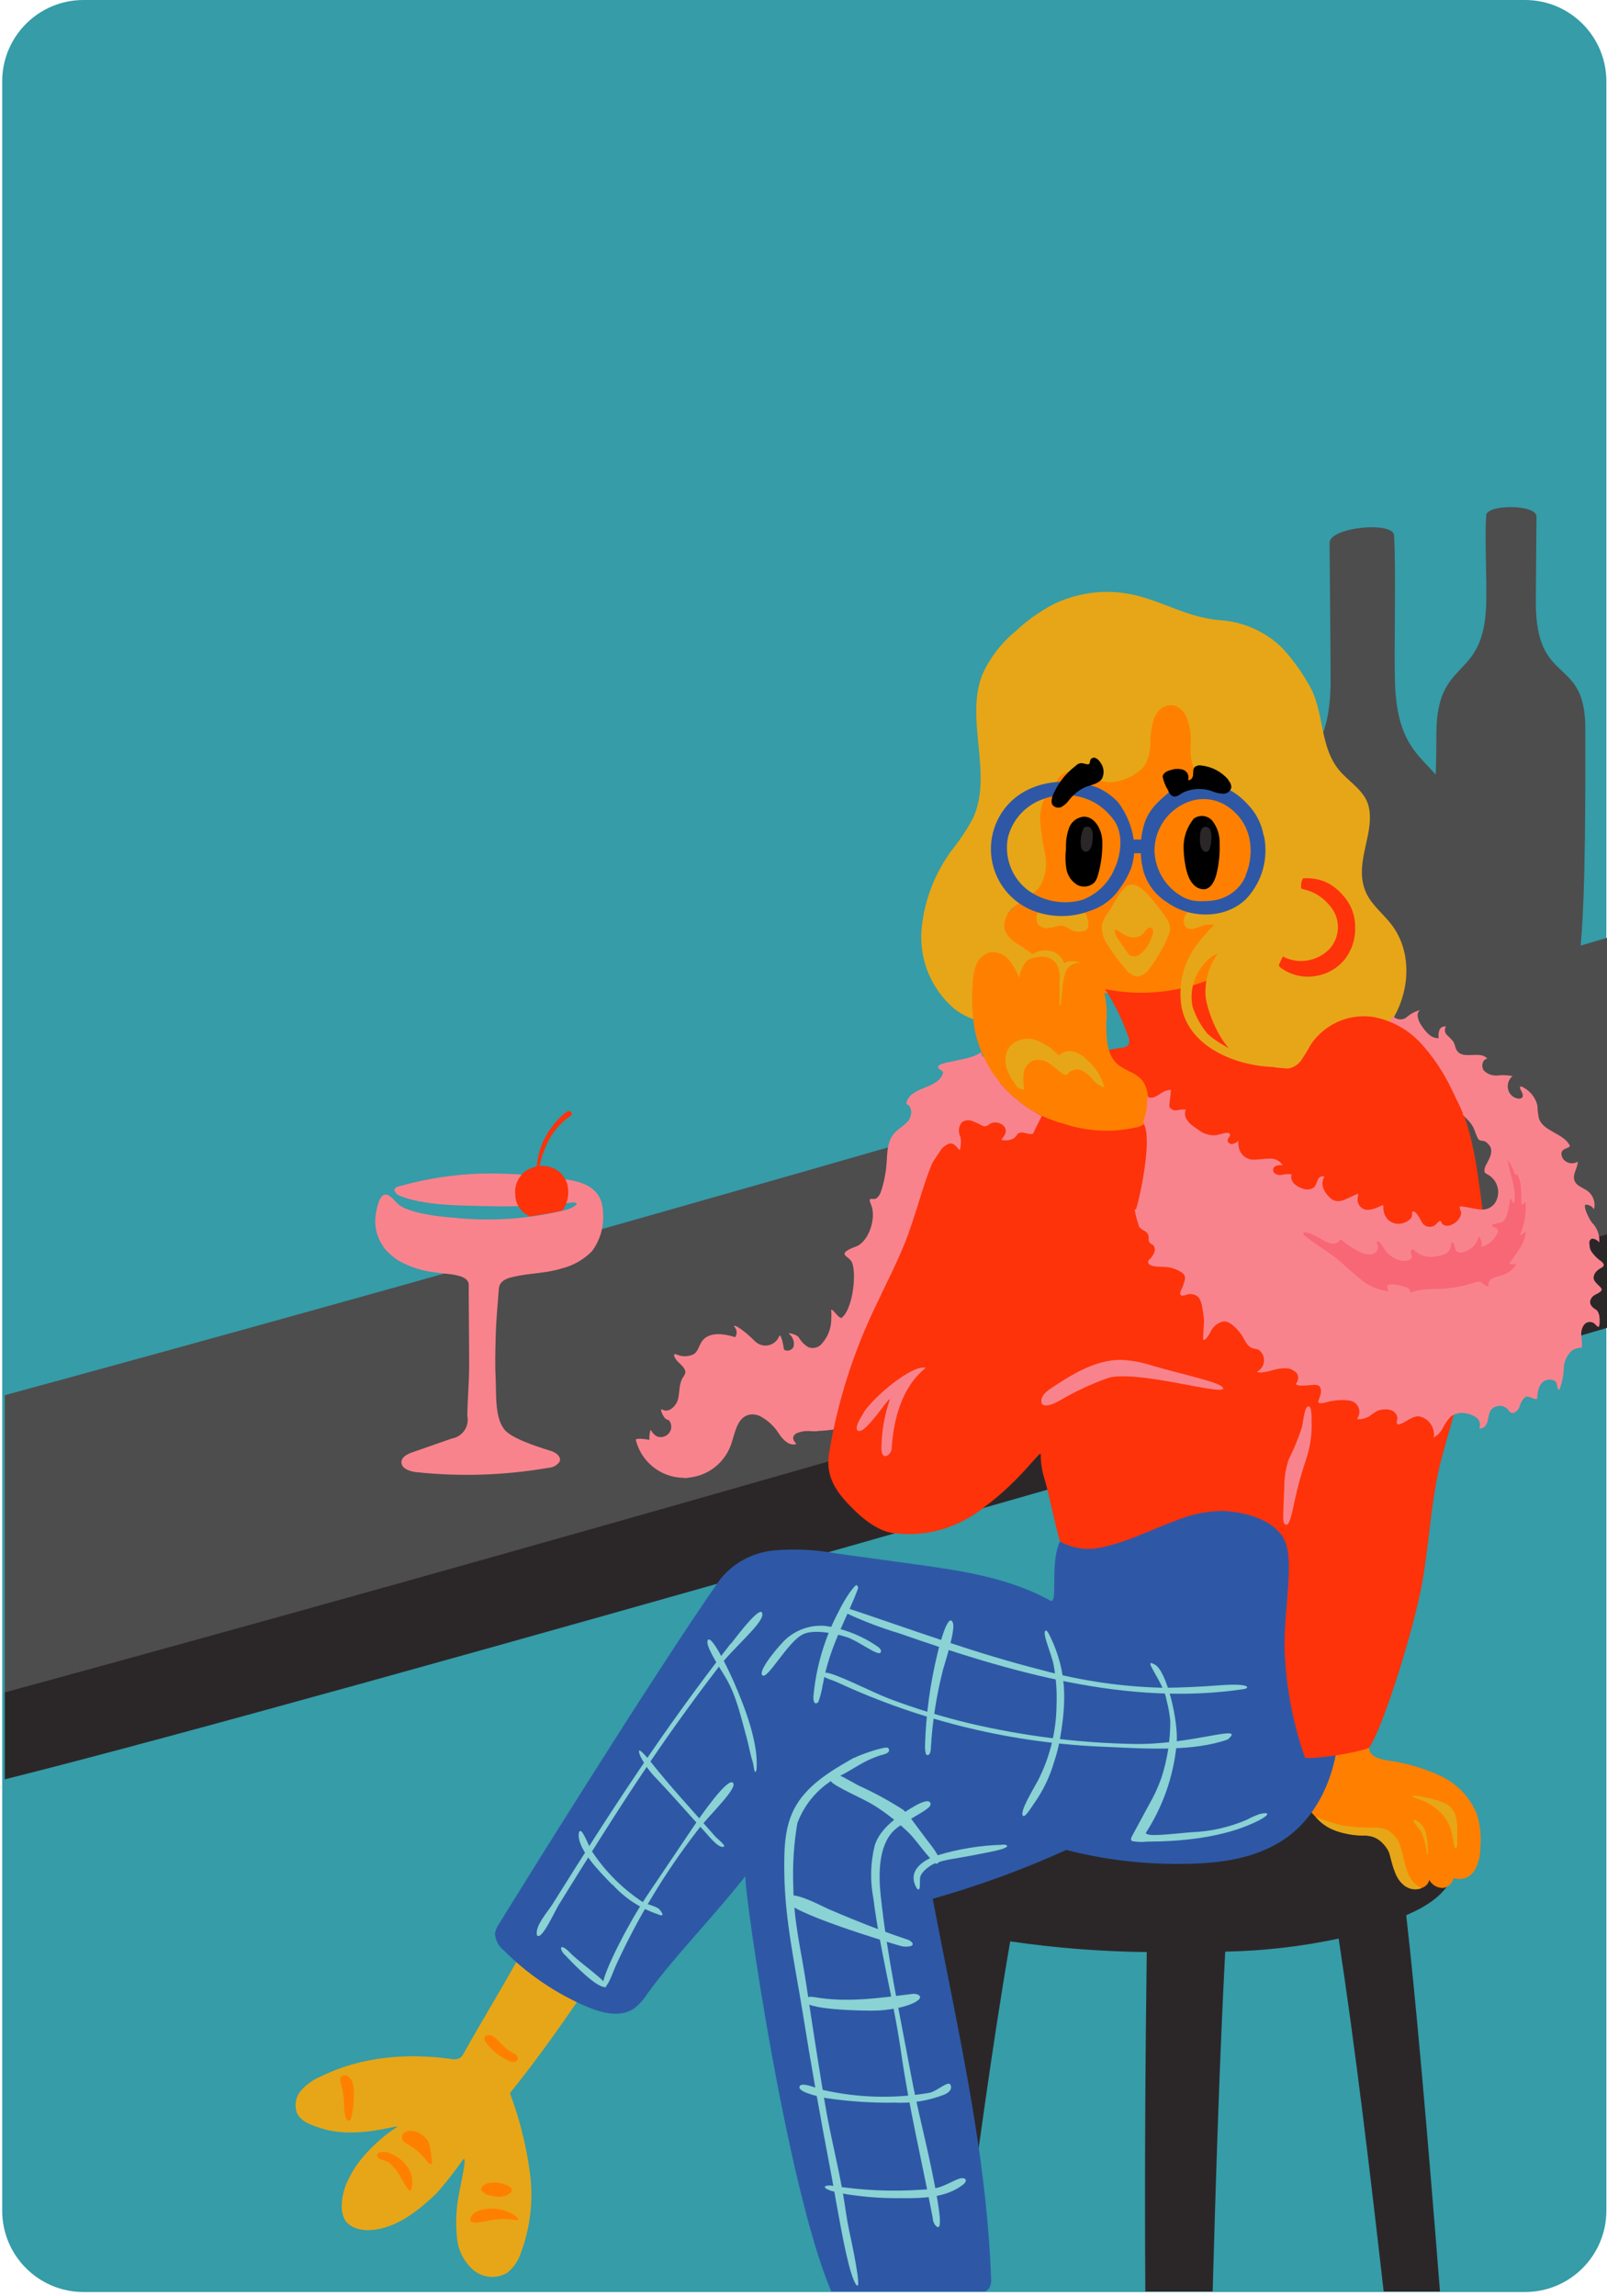<svg width="336" height="480" viewBox="0 0 336 480" fill="none" xmlns="http://www.w3.org/2000/svg">
<path d="M318.865 0H17.461C8.072 0 0.461 7.611 0.461 17V462.109C0.461 471.498 8.072 479.109 17.461 479.109H318.865C328.254 479.109 335.865 471.498 335.865 462.109V17C335.865 7.611 328.254 0 318.865 0Z" fill="#359CA8"/>
<path fill-rule="evenodd" clip-rule="evenodd" d="M301.076 479C298.657 448.116 295.955 416.997 294.015 400.348L294.292 400.224C298.158 398.546 302.532 395.928 303.718 391.877C304.047 390.329 304.047 388.728 303.718 387.18C303.195 383.407 302.178 379.387 299.421 376.846C297.564 375.393 295.423 374.344 293.137 373.766C268.695 365.881 242.312 367.606 216.853 371.487C210.138 372.503 203.177 373.75 197.663 377.724C195.731 379.079 194.095 380.812 192.853 382.819C191.612 384.826 190.79 387.064 190.44 389.398C190.07 392.663 190.24 399.008 193.274 400.917C193.891 401.274 194.535 401.583 195.199 401.842C192.984 418.785 189.852 448.996 187.014 479H200.589C204.053 452.836 207.394 428.001 211.217 405.815C220.674 407.199 230.214 407.945 239.771 408.048V408.063C239.476 429.787 239.31 454.299 239.469 479H253.548C254.243 454.507 254.998 430.329 256.174 407.956C264.149 407.81 272.092 406.897 279.892 405.23C283.331 427.764 286.3 452.602 289.304 479H301.076Z" fill="#2B2729"/>
<path d="M330.486 197.685C331.561 186.22 331.47 164.153 331.47 152.32C331.47 136.824 321.164 143.748 321.118 125.975C321.118 122.789 321.256 109.232 321.256 107.97C321.256 105.37 310.736 105.385 310.736 107.77C310.399 113.233 310.921 121.066 310.736 126.529C310.153 142.717 300.324 137.116 300.324 153.474C300.324 155.397 300.324 158.367 300.185 161.922C296.53 157.736 292.108 155.043 291.678 142.948C291.432 135.885 291.923 119.035 291.478 111.971C291.478 108.894 277.932 110.156 277.993 113.51C277.993 115.141 278.224 138.132 278.209 142.21C278.209 165.215 264.816 156.259 264.816 176.295C264.816 186.559 264.817 202.794 265.155 216.843C175.45 243.004 86.543 268.348 1 291.646V354C67.039 337.596 302.812 269.61 336 259.761V196.038L330.456 197.669" fill="#4D4D4D"/>
<path d="M1 372V353.77C108.996 324.292 222.398 291.639 336 258V277.57C302.812 287.432 67.115 355.512 1 371.938" fill="#2B2729"/>
<path d="M205.487 220.974C195.784 224.47 189.469 233.973 185.973 243.675C182.477 253.378 181.091 263.696 177.456 273.399C175.916 277.434 173.621 281.684 169.555 283.132C163.255 285.365 156.063 279.051 149.533 280.606C144.989 281.684 143.372 287.29 142.972 291.941C142.617 295.499 142.972 298.764 140.076 300.858C138.074 302.306 135.302 301.659 132.93 300.935C133.452 303.121 134.669 305.079 136.398 306.515C138.127 307.951 140.275 308.789 142.52 308.901C144.764 309.014 146.985 308.396 148.849 307.141C150.714 305.885 152.121 304.059 152.86 301.936C153.676 299.595 154.061 296.484 156.448 295.776C157.988 295.314 159.636 296.284 161.068 297.039C170.309 301.844 184.694 297.901 191.178 289.708C194.382 285.658 200.111 279.744 205.379 261.802C207.304 255.241 208.459 248.819 211.539 242.705C213.711 238.346 216.945 233.695 221.797 233.218C219.502 226.334 212.279 218.51 205.456 220.897" fill="#F9838D"/>
<path d="M214.975 159.079C213.558 165.239 216.238 170.059 216.223 176.327C216.207 182.596 215.406 185.953 211.109 190.512C210.078 191.605 208.414 194.47 209.292 195.686C213.075 197.857 215.864 201.414 217.07 205.604C232.056 208.115 247.981 210.348 262.073 204.619C263.944 204.061 265.572 202.889 266.694 201.292C268.896 197.38 265.154 191.928 267.572 188.186C268.511 186.754 272.038 185.83 272.87 184.336C273.702 182.842 267.603 181.887 269.127 180.994C272.346 178.776 280.494 175.496 277.09 173.663C272.1 171.014 268.434 167.949 266.879 162.374C265.323 156.799 262.643 144.787 250.938 140.274C232.102 133.02 218.194 145.449 215.037 159.079" fill="#FF8000"/>
<path d="M231.915 190.496C231.179 191.332 230.651 192.329 230.374 193.407C230.301 194.974 230.793 196.515 231.761 197.75C232.842 199.448 234.046 201.065 235.364 202.586C235.642 202.996 236.002 203.345 236.421 203.61C236.839 203.874 237.308 204.05 237.798 204.126C238.334 204.052 238.845 203.857 239.294 203.556C239.742 203.254 240.116 202.854 240.385 202.386C241.954 200.335 243.249 198.088 244.236 195.702C244.515 195.136 244.663 194.515 244.667 193.884C244.56 193.136 244.257 192.429 243.789 191.836C242.634 190.128 241.363 188.502 239.985 186.969C238.953 185.814 237.043 184.151 235.503 185.306C233.963 186.461 232.9 189.079 231.868 190.496" fill="#E7A617"/>
<path d="M239.185 194.931C239.632 194.438 240.109 193.514 240.895 194.084C241.68 194.654 240.125 198.15 238.507 199.366C238.215 199.649 237.843 199.836 237.441 199.902C237.039 199.968 236.627 199.91 236.259 199.736C236.044 199.564 235.862 199.355 235.72 199.12L233.825 196.394C233.396 195.887 233.142 195.255 233.102 194.592C233.102 193.237 236.367 197.95 239.262 194.931" fill="#FF8000"/>
<path d="M248.074 191.02C247.743 191.377 247.54 191.835 247.498 192.32C247.456 192.805 247.578 193.291 247.843 193.7C248.104 193.925 248.418 194.079 248.755 194.146C249.093 194.214 249.442 194.193 249.769 194.085C250.431 193.915 251.047 193.576 251.725 193.407C253.789 192.883 255.282 193.9 257.362 193.407C257.857 193.183 258.271 192.811 258.547 192.342C258.823 191.874 258.947 191.331 258.902 190.789C258.914 190.29 258.782 189.799 258.523 189.373C258.263 188.947 257.887 188.605 257.439 188.386C257.027 188.245 256.595 188.173 256.16 188.171C253.388 188.017 249.815 188.54 248.059 190.958" fill="#E7A617"/>
<path d="M216.976 193.16C218.686 195.07 220.857 193.16 222.336 193.53C222.876 193.761 223.392 194.044 223.876 194.377C224.703 194.764 225.638 194.856 226.525 194.639C226.83 194.584 227.107 194.426 227.311 194.192C227.427 194.017 227.502 193.816 227.526 193.607C227.628 192.888 227.524 192.156 227.227 191.493C226.93 190.831 226.452 190.267 225.847 189.864C222.336 187.57 215.297 188.694 216.991 193.191" fill="#E7A617"/>
<path d="M226.158 170.783C225.57 170.909 225.023 171.179 224.566 171.568C224.109 171.958 223.756 172.456 223.539 173.016C223.12 174.145 222.896 175.338 222.877 176.543V177.498C222.709 178.865 222.735 180.25 222.954 181.61C223.071 182.288 223.329 182.935 223.711 183.508C224.093 184.081 224.591 184.567 225.172 184.936C225.77 185.271 226.463 185.397 227.141 185.294C227.819 185.191 228.443 184.864 228.915 184.366C229.238 183.902 229.468 183.379 229.592 182.826C230.248 180.561 230.544 178.207 230.47 175.85C230.47 173.663 228.93 170.367 226.25 170.752" fill="black"/>
<path d="M249.506 171.245C248.172 172.908 247.453 174.981 247.473 177.113C247.473 178.653 247.797 183.119 249.46 184.813C249.745 185.156 250.103 185.431 250.508 185.618C250.913 185.804 251.355 185.898 251.801 185.891C253.233 185.737 253.988 184.136 254.342 182.734C254.863 180.646 255.086 178.494 255.004 176.343C255.076 174.688 254.581 173.058 253.603 171.722C253.374 171.414 253.086 171.154 252.755 170.96C252.424 170.765 252.057 170.638 251.676 170.588C251.296 170.538 250.908 170.565 250.538 170.667C250.168 170.769 249.822 170.945 249.522 171.183" fill="black"/>
<path d="M272.839 367.42C271.962 369.231 271.613 371.252 271.834 373.252C272.055 375.252 272.836 377.149 274.086 378.725C275.354 380.219 276.919 381.432 278.683 382.286C280.447 383.14 282.37 383.616 284.328 383.684C285.606 383.629 286.882 383.822 288.086 384.253C288.917 384.782 289.632 385.474 290.188 386.286C290.743 387.099 291.129 388.016 291.321 388.981C291.668 390.949 292.615 392.762 294.031 394.172C295.571 395.388 298.513 394.911 298.821 392.955C299.105 393.48 299.529 393.916 300.045 394.215C300.562 394.514 301.151 394.664 301.747 394.649C302.279 394.567 302.773 394.324 303.161 393.952C303.55 393.58 303.814 393.097 303.919 392.57C304.712 392.847 305.576 392.845 306.369 392.565C307.161 392.285 307.834 391.744 308.278 391.03C309.122 389.565 309.553 387.899 309.525 386.209C309.733 383.924 309.508 381.62 308.863 379.418C307.457 375.786 304.696 372.843 301.162 371.209C297.666 369.597 293.95 368.518 290.135 368.006C288.256 367.682 286.161 367.097 286.253 365.203C281.85 366.306 277.363 367.047 272.839 367.42" fill="#FF8000"/>
<path d="M107.948 410.142C104.452 416.411 100.494 422.879 96.998 429.147C96.809 429.567 96.518 429.932 96.151 430.21C95.552 430.484 94.878 430.544 94.241 430.379C84.907 429.132 75.497 429.886 66.949 434.106C65.427 434.76 64.066 435.737 62.96 436.971C62.417 437.593 62.047 438.348 61.888 439.159C61.728 439.97 61.784 440.809 62.051 441.591C62.883 443.578 65.271 444.286 67.319 444.933C74.681 447.289 84.091 443.809 82.967 444.656C79.517 446.765 74.773 451.37 73.125 455.051C72.082 456.874 71.505 458.927 71.447 461.027C71.412 461.968 71.591 462.905 71.97 463.768C72.956 465.724 75.513 466.34 77.7 466.155C82.936 465.724 87.341 462.197 91.176 458.593C93.196 456.315 95.078 453.919 96.813 451.417C97.937 450.292 95.812 458.362 95.611 460.903C95.307 463.348 95.307 465.821 95.611 468.265C95.94 470.729 97.169 472.984 99.061 474.595C100.02 475.367 101.189 475.834 102.416 475.935C103.643 476.037 104.873 475.768 105.946 475.165C107.297 474.131 108.307 472.714 108.841 471.099C110.895 465.703 111.567 459.88 110.797 454.158C110.036 448.479 108.636 442.905 106.624 437.54C111.506 431.488 116.465 424.588 120.639 418.49C116.072 416.222 111.799 413.403 107.917 410.096" fill="#E7A617"/>
<path d="M80.135 260.631C81.041 261.783 82.141 262.768 83.384 263.542C85.711 264.861 88.286 265.684 90.947 265.96C93.334 266.391 97.816 266.237 98.001 268.47C98.001 273.984 98.093 279.805 98.093 285.319C98.093 288.984 97.77 292.264 97.708 295.93C97.822 296.458 97.826 297.003 97.723 297.533C97.62 298.063 97.409 298.567 97.106 299.013C96.802 299.459 96.41 299.839 95.955 300.13C95.5 300.421 94.991 300.616 94.458 300.704L86.218 303.584C85.202 303.938 84.001 304.524 83.939 305.586C83.862 306.957 85.618 307.573 87.019 307.727C96.206 308.707 105.484 308.407 114.588 306.834C115.054 306.82 115.512 306.701 115.925 306.485C116.339 306.269 116.698 305.961 116.975 305.586C117.391 304.785 116.667 303.753 115.173 303.291C114.311 303.014 108.027 301.182 105.932 299.303C103.329 296.962 103.807 291.464 103.637 288.229C103.483 285.38 103.56 282.516 103.637 279.651C103.714 276.032 104.007 273.368 104.269 269.764C104.279 269.391 104.347 269.022 104.469 268.67C104.9 267.577 106.21 267.13 107.365 266.899C110.83 266.083 114.049 266.222 117.453 265.144C119.841 264.555 122.021 263.319 123.752 261.571C125.412 259.357 126.245 256.633 126.108 253.87C126.108 248.957 123.028 247.263 118.593 246.57C112.861 245.675 107.066 245.253 101.266 245.307C95.172 245.434 89.12 246.35 83.261 248.033C83.014 248.082 82.788 248.205 82.614 248.388C82.152 248.988 82.969 249.727 83.677 250.005C88.667 251.976 95.906 251.991 101.266 252.115C107.436 252.294 113.612 252.042 119.748 251.36C121.95 251.36 119.208 252.731 118.392 252.9C110.652 254.824 102.635 255.376 94.705 254.532C91.794 254.301 85.463 253.639 83.215 251.683C82.522 251.067 81.413 249.419 80.35 249.743C79.288 250.066 78.81 252.469 78.671 253.254C78.391 254.528 78.383 255.846 78.648 257.123C78.914 258.4 79.447 259.606 80.212 260.662" fill="#F9838D"/>
<path d="M209.692 204.973C209.923 206.07 210.285 207.135 210.77 208.146C211.186 206.683 211.663 202.909 211.956 201.985C211.181 200.514 210.229 199.144 209.122 197.904C208.651 197.412 208.084 197.021 207.456 196.756C206.829 196.491 206.153 196.358 205.472 196.364C203.454 196.364 203.67 197.119 204.825 198.15C207.117 199.896 208.816 202.305 209.692 205.05" fill="#E7A617"/>
<path d="M285.036 383.668C285.839 383.628 286.641 383.774 287.378 384.095C288.115 384.415 288.769 384.902 289.287 385.516C289.795 386.052 290.198 386.679 290.473 387.364C291.058 389.413 291.582 392.339 293.184 393.756C293.689 394.297 294.345 394.675 295.066 394.843C295.788 395.01 296.542 394.959 297.235 394.695C296.485 394.318 295.823 393.787 295.292 393.137C294.762 392.487 294.374 391.732 294.154 390.922C293.6 389.382 293.399 387.842 292.922 386.302C292.731 385.519 292.384 384.784 291.902 384.138C291.421 383.493 290.814 382.95 290.119 382.544C289.146 382.137 288.09 381.968 287.039 382.051C284.941 382.058 282.845 381.909 280.77 381.604C278.791 381.174 276.862 380.544 275.01 379.726C277.52 382.806 281.17 383.499 285.067 383.714" fill="#E7A617"/>
<path d="M303.872 384.285C303.872 384.562 303.964 385.486 304.01 385.825C304.103 386.472 304.688 386.518 304.688 385.578C304.688 384.639 304.688 383.761 304.688 382.852C304.735 381.818 304.642 380.782 304.411 379.772C304.173 378.748 303.564 377.848 302.701 377.247C302.356 377.038 301.989 376.868 301.608 376.738C299.671 376.025 297.654 375.554 295.601 375.337C294.831 375.522 295.786 375.768 296.033 375.845C299.975 377.123 303.394 379.973 303.733 384.362" fill="#E7A617"/>
<path d="M298.343 387.627C298.759 388.181 298.497 384.854 298.204 383.499C298.11 382.824 297.842 382.185 297.426 381.645C297.011 381.105 296.461 380.682 295.832 380.419C294.785 380.419 296.911 382.313 297.25 383.068C297.848 384.542 298.211 386.101 298.328 387.688" fill="#E7A617"/>
<path d="M253.816 340.315C254.171 341.101 254.664 341.439 254.802 340.608C255.018 338.821 252.199 320.587 251.491 323.96C251.167 325.5 253.57 339.807 253.801 340.315" fill="#8AD2D4"/>
<path d="M240.848 337.558C240.941 338.651 241.511 340.915 241.988 340.53C242.358 339.837 241.541 333.831 241.31 330.458C241.203 328.918 241.418 326.238 240.432 326.238C239.015 326.238 240.617 334.755 240.848 337.543" fill="#8AD2D4"/>
<path d="M226.032 328.395C226.071 330.564 226.236 332.729 226.525 334.879C226.848 337.173 225.493 338.852 225.416 336.157C225.262 333.138 225.262 330.125 225.416 327.117C225.57 325.7 226.125 326.439 226.078 328.395" fill="#8AD2D4"/>
<path d="M232.686 327.055C232.417 327.241 232.199 327.489 232.048 327.779C231.898 328.069 231.821 328.391 231.824 328.718C231.632 329.624 231.751 330.568 232.163 331.398C232.271 331.597 232.419 331.772 232.597 331.912C232.776 332.051 232.981 332.153 233.2 332.211C233.419 332.269 233.648 332.281 233.872 332.247C234.096 332.213 234.311 332.134 234.503 332.014C234.944 331.519 235.245 330.916 235.375 330.266C235.504 329.616 235.459 328.944 235.243 328.318C235.211 328.036 235.109 327.766 234.946 327.534C234.782 327.301 234.564 327.113 234.309 326.988C234.055 326.862 233.773 326.802 233.489 326.814C233.205 326.826 232.929 326.908 232.686 327.055" fill="#8AD2D4"/>
<path fill-rule="evenodd" clip-rule="evenodd" d="M220.438 330.88C220.447 328.19 220.459 324.624 221.643 322.158L221.659 322.143C227.369 325.266 232.817 322.956 238.683 320.468C240.047 319.889 241.433 319.301 242.851 318.77C243.015 318.708 243.179 318.647 243.344 318.585C250.723 315.813 258.709 312.814 266.046 318.554C269.097 320.937 270.548 324.743 271.937 328.389C272.083 328.774 272.229 329.156 272.376 329.535C275.949 338.745 279.583 348.139 279.968 358.011C280.354 367.883 276.95 378.463 268.91 384.192C262.934 388.443 255.28 389.521 247.949 389.598C239.524 389.778 231.113 388.804 222.952 386.703C213.906 390.795 204.567 394.208 195.014 396.913C195.942 401.798 196.92 406.717 197.903 411.66C202.144 432.976 206.474 454.744 207.212 476.197C207.319 476.948 207.167 477.714 206.781 478.368C206.557 478.618 206.296 478.831 206.008 479H173.796C173.75 478.883 173.707 478.765 173.667 478.645C164.519 456.869 155.832 397.283 155.832 392.185C153.26 395.524 149.994 399.261 146.675 403.059C142.523 407.81 138.289 412.655 135.225 416.934C134.531 418.029 133.656 418.998 132.638 419.799C129.773 421.816 125.83 420.8 122.611 419.429C116.155 416.655 110.29 412.672 105.331 407.694C104.793 407.272 104.352 406.741 104.036 406.136C103.72 405.53 103.536 404.864 103.498 404.183C103.624 403.426 103.925 402.709 104.376 402.088C106.871 398.038 136.611 350.049 150.473 330.274C151.827 328.541 153.519 327.102 155.446 326.043C157.374 324.984 159.496 324.328 161.685 324.114C166.061 323.715 170.471 323.917 174.792 324.714L190.655 326.901C200.62 328.257 210.847 329.72 219.641 334.602C220.424 334.911 220.43 333.23 220.438 330.88Z" fill="#2E58A6"/>
<path d="M217.793 349.094C203.932 345.582 191.333 340.885 177.642 336.311C175.917 336.095 176.225 336.804 177.026 337.25C180.587 338.902 184.262 340.297 188.022 341.424C211.217 349.54 235.767 356.717 260.07 353.082C261.225 352.913 261.765 351.773 254.865 352.297C251.045 352.589 247.318 352.759 243.467 352.805C234.789 352.627 226.166 351.381 217.793 349.094" fill="#8AD2D4"/>
<path d="M256.636 363.632C249.675 366.096 240.219 365.588 231.763 365.172C212.106 364.504 192.784 359.89 174.947 351.604C173.745 351.034 170.896 350.48 172.575 349.633C174.469 349.633 182.448 353.776 185.913 355.085C191.4 357.154 197.012 358.877 202.716 360.244C213.859 362.863 225.247 364.303 236.692 364.541C249.013 364.864 260.764 360.136 256.714 363.601" fill="#8AD2D4"/>
<path d="M152.785 343.565C138.708 361.584 127.68 378.617 115.544 398.006C114.512 399.654 111.678 402.765 112.31 404.598C113.341 405.584 116.114 399.223 116.93 398.006C128.851 378.771 137.43 365.187 150.136 348.632C153.308 344.504 158.945 339.853 159.377 337.728C159.731 334.524 154.156 341.886 152.846 343.58" fill="#8AD2D4"/>
<path d="M135.119 396.513C131.191 402.334 125.154 414.193 126.17 415.225C126.94 415.995 128.218 412.068 128.711 410.989C133.31 400.914 139.051 391.401 145.823 382.637C148.256 379.418 154.355 373.766 153.246 372.657C152.137 371.548 146.731 379.279 145.052 381.759L135.103 396.513" fill="#8AD2D4"/>
<path d="M243.869 355.254C244.265 356.702 244.538 358.18 244.685 359.674C244.713 363.731 244.089 367.766 242.837 371.625C242.133 373.608 241.247 375.52 240.188 377.339L236.676 383.838C235.706 385.732 238.617 384.577 239.326 383.514C243.077 377.857 245.374 371.36 246.01 364.602C246.472 359.766 243.885 349.078 241.39 347.923C238.679 346.383 243.145 351.388 243.884 355.238" fill="#8AD2D4"/>
<path d="M216.993 372.241C215.761 374.521 213.096 378.833 213.912 379.572C214.359 379.957 215.606 377.832 216.115 377.123C218.062 374.401 219.526 371.364 220.443 368.145C220.98 366.563 221.387 364.941 221.659 363.293C222.907 355.947 223.199 349.664 219.642 342.225C219.318 341.563 218.81 340.454 218.517 340.962C217.978 341.655 219.873 345.798 220.288 347.985C220.815 350.766 221.022 353.597 220.905 356.425C220.85 361.923 219.516 367.333 217.008 372.226" fill="#8AD2D4"/>
<path d="M193.413 364.756C193.366 365.41 193.434 366.066 193.613 366.697C193.813 366.989 194.506 367.066 194.614 365.696C194.917 360.028 195.784 354.405 197.201 348.909C197.725 347.107 199.835 340.577 199.219 339.175C198.203 336.85 196.308 344.366 196.016 345.628C194.488 351.897 193.615 358.307 193.413 364.756" fill="#8AD2D4"/>
<path d="M172.049 352.02C171.853 353.294 171.539 354.546 171.11 355.762C170.755 356.162 170.062 356.409 170.062 354.746C170.605 348.515 172.39 342.456 175.314 336.927C177.009 333.446 178.842 331.244 179.073 331.336C179.208 331.406 179.314 331.522 179.37 331.664C179.427 331.805 179.431 331.962 179.381 332.106C177.163 338.143 173.482 343.996 172.065 352.02" fill="#8AD2D4"/>
<path d="M118.085 408.633C116.761 407.216 117.146 406.138 119.025 408.017C121.366 410.527 127.311 414.285 126.726 415.348C124.939 415.794 119.949 410.589 118.116 408.633" fill="#8AD2D4"/>
<path d="M128.063 393.94C130.607 396.76 133.831 398.881 137.428 400.101C139.076 400.855 138.506 399.854 137.905 399.161C137.304 398.468 135.21 398.068 134.424 397.621C130.248 394.881 126.666 391.331 123.89 387.179C122.996 385.855 121.533 381.404 121.04 383.114C120.455 386.379 125.584 391.492 128.079 394.033" fill="#8AD2D4"/>
<path d="M146.978 382.452C148.225 383.838 149.965 386.071 151.09 386.071C152.214 386.071 150.15 384.531 149.55 383.884C144.282 377.862 140.586 373.981 135.919 368.129C134.379 366.25 132.947 364.787 133.902 367.128C134.754 368.838 135.877 370.398 137.228 371.748C140.971 375.706 143.389 378.555 146.931 382.421" fill="#8AD2D4"/>
<path d="M151.506 350.31C153.985 354.33 154.94 359.027 156.249 363.755C156.511 364.71 156.973 367.112 157.312 368.052C157.651 368.991 157.682 371.394 158.175 369.946C158.637 364.756 156.049 357.533 153.415 351.542C151.721 347.692 148.795 341.947 148.04 342.779C147.286 343.611 149.75 347.492 151.506 350.31" fill="#8AD2D4"/>
<path d="M178.564 367.42C173.667 370.193 168.492 373.257 165.966 378.293C163.917 382.375 163.933 387.149 163.994 391.723C164.118 401.425 166.335 411.374 167.876 420.984C169.611 431.796 171.51 442.576 173.574 453.326C174.267 456.945 174.606 459.163 175.284 462.782C175.838 465.77 177.625 476.104 179.118 477.706C180.274 478.861 177.979 468.249 177.471 465.893C177.07 464.03 176.685 461.073 176.362 459.194C175.191 452.248 173.62 446.534 172.465 439.589C171.202 432.027 169.785 422.987 168.677 415.44C167.521 407.601 165.966 402.057 165.858 394.002C165.705 389.698 165.989 385.39 166.705 381.143C168.297 376.816 171.489 373.266 175.622 371.224C178.703 369.684 180.366 368.144 184.016 366.943C184.278 366.851 186.558 366.512 185.71 365.403C185.31 364.864 179.766 366.804 178.564 367.482" fill="#8AD2D4"/>
<path d="M190.793 377.785C187.712 379.633 184.032 382.19 182.907 385.716C182.003 389.331 181.897 393.099 182.599 396.759C183.97 407.678 186.865 418.212 188.405 429.008C190.1 440.836 192.625 451.062 195.028 463.675C195.028 464.753 195.86 465.662 196.214 465.539C197.061 465.231 195.952 459.532 195.475 456.96C193.935 448.752 191.886 441.39 190.377 433.182C188.036 420.491 185.51 409.018 184.139 396.22C183.662 391.769 183.677 385.809 186.865 382.682C188.944 380.649 194.566 378.293 194.566 377.215C194.658 375.675 191.902 377.061 190.762 377.831" fill="#8AD2D4"/>
<path d="M188.73 459.502C193.135 459.502 197.879 459.379 201.36 456.668C201.714 456.391 202.084 455.96 201.883 455.544C200.944 454.712 199.142 456.252 196.462 457.192C195.283 457.518 194.067 457.694 192.843 457.715C186.512 458.166 180.149 457.881 173.883 456.868C172.959 456.73 171.25 457.053 173.776 457.962C175.292 458.374 176.836 458.678 178.396 458.87C181.835 459.344 185.306 459.55 188.777 459.486" fill="#8AD2D4"/>
<path d="M186.928 439.512C190.497 439.717 194.068 439.155 197.401 437.864C198.387 437.402 199.141 436.832 198.741 435.816C198.341 434.799 195.907 437.14 194.367 437.463C186.936 438.748 179.323 438.539 171.973 436.847C171.08 436.678 167.152 434.876 167.152 436.339C167.152 437.479 172.081 438.464 172.82 438.588C177.49 439.276 182.208 439.591 186.928 439.527" fill="#8AD2D4"/>
<path d="M182.708 420.291C185.173 420.291 190.039 419.629 191.949 418.12C192.133 418.004 192.274 417.831 192.35 417.627C192.519 416.965 191.518 416.718 190.81 416.795C184.002 417.627 177.087 418.674 170.325 417.473C169.601 417.35 168.646 417.288 168.338 417.966C167.291 420.168 180.952 420.338 182.647 420.291" fill="#8AD2D4"/>
<path d="M173.314 399.1C174.946 399.793 176.564 400.486 178.196 401.148C182.108 402.75 186.072 404.223 190.086 405.568C192.089 406.846 189.609 407.108 188.423 406.8C185.959 406.107 164.504 399.654 164.381 397.19C164.227 394.279 171.897 398.499 173.314 399.1Z" fill="#8AD2D4"/>
<path d="M182.707 377.354C185.499 379.109 188.083 381.176 190.408 383.515C191.84 385.055 195.028 389.582 195.875 389.582C197.523 388.966 194.504 385.563 193.719 384.5L190.777 380.542C190.22 379.738 189.58 378.995 188.868 378.324C186.055 376.519 183.122 374.908 180.089 373.504C177.979 372.611 172.188 368.453 173.697 372.272C174.113 373.319 181.013 376.184 182.769 377.416" fill="#8AD2D4"/>
<path d="M260.779 380.342C261.597 379.905 262.447 379.529 263.32 379.218C265.985 378.54 265.6 379.664 260.764 381.635C254.48 384.192 246.625 384.947 239.849 384.962C238.822 385.088 237.783 385.051 236.768 384.854C236.183 384.5 239.402 383.699 239.633 383.099C239.463 384.084 245.054 383.33 248.997 383.006C253.067 382.867 257.074 381.963 260.81 380.342" fill="#8AD2D4"/>
<path d="M209.555 385.593C210.633 385.516 211.85 386.117 207.537 387.01C204.596 387.611 202.285 388.057 199.328 388.55C197.953 388.739 196.604 389.085 195.308 389.582C194.261 390.059 192.644 391.276 192.398 392.4C192.213 393.232 192.629 395.604 191.735 394.803C189.333 390.86 193.537 388.565 196.109 387.795C200.475 386.479 204.996 385.749 209.555 385.624" fill="#8AD2D4"/>
<path d="M172.483 339.869C176.396 340.427 180.128 341.882 183.387 344.119C183.88 344.412 184.45 345.012 184.095 345.475C183.418 346.137 179.475 343.01 177.057 342.225C174.639 341.44 170.311 340.546 168.016 341.563C164.72 343.01 160.315 351.527 159.345 350.126C158.544 348.97 163.257 343.611 164.15 342.795C165.258 341.752 166.572 340.953 168.007 340.449C169.442 339.945 170.967 339.747 172.483 339.869" fill="#8AD2D4"/>
<path d="M226.525 173.216C226.045 174.315 225.864 175.521 226.002 176.712C226.002 177.236 226.264 177.852 226.772 178.006C226.956 178.05 227.149 178.041 227.328 177.981C227.508 177.922 227.667 177.813 227.788 177.667C228.026 177.371 228.19 177.023 228.266 176.651C228.455 175.901 228.522 175.127 228.466 174.356C228.466 173.906 228.32 173.468 228.05 173.109C227.68 172.693 226.787 172.647 226.51 173.216" fill="#2B2729"/>
<path d="M250.875 175.08C250.816 175.828 250.921 176.579 251.183 177.282C251.384 177.729 251.799 178.145 252.261 178.052C252.4 178.018 252.528 177.951 252.635 177.858C252.742 177.764 252.825 177.646 252.878 177.513C253.163 176.74 253.298 175.919 253.278 175.095C253.326 174.574 253.257 174.048 253.078 173.555C253.028 173.406 252.946 173.269 252.837 173.155C252.727 173.041 252.594 172.953 252.447 172.897C252.299 172.841 252.141 172.818 251.984 172.831C251.827 172.844 251.674 172.891 251.538 172.97C250.937 173.417 250.906 174.51 250.891 175.126" fill="#2B2729"/>
<path d="M107.085 429.023C107.655 429.331 108.395 429.732 108.271 430.363C108.206 430.573 108.071 430.754 107.889 430.877C107.707 431 107.489 431.058 107.27 431.041C106.837 430.993 106.42 430.846 106.054 430.61C104.985 430.087 103.99 429.424 103.097 428.638C102.249 427.822 100.601 426.128 101.556 425.558C103.451 424.65 104.421 427.622 107.055 429.039" fill="#FF8000"/>
<path d="M82.705 453.434C83.706 454.743 84.353 456.314 85.354 457.623C85.462 457.762 85.6 457.9 85.754 457.869C85.908 457.839 86.001 457.669 86.062 457.515C86.35 456.292 86.242 455.008 85.754 453.85C84.826 452.083 83.272 450.726 81.395 450.046C80.425 449.645 78.022 449.753 79.147 451.124C79.439 451.478 80.687 451.648 81.118 451.925C81.719 452.343 82.241 452.864 82.658 453.465" fill="#FF8000"/>
<path d="M89.559 452.124C89.713 452.294 89.914 452.478 90.129 452.386C90.209 452.337 90.273 452.266 90.314 452.181C90.355 452.096 90.371 452.002 90.36 451.908C90.353 451.585 90.301 451.263 90.206 450.954C90.129 449.839 89.917 448.737 89.575 447.673C89.265 447.146 88.854 446.685 88.365 446.317C87.876 445.95 87.318 445.683 86.725 445.533C83.306 444.932 83.876 447.565 84.646 447.889C86.59 448.901 88.272 450.351 89.559 452.124" fill="#FF8000"/>
<path d="M99.894 462.197C99.031 462.52 98.184 463.337 98.354 464.23C99.34 465.493 103.098 463.152 107.826 464.076C109.921 464.476 105.254 460.195 99.863 462.197" fill="#FF8000"/>
<path d="M101.587 456.514C100.632 457.022 100.139 457.761 101.186 458.346C101.371 458.439 101.386 458.623 101.51 458.654C103.265 459.209 105.206 459.732 106.761 458.331C106.871 458.244 106.952 458.126 106.992 457.992C107.021 457.821 106.997 457.645 106.923 457.488C106.848 457.331 106.727 457.2 106.576 457.114C105.836 456.664 105.009 456.375 104.149 456.266C103.289 456.157 102.416 456.231 101.587 456.483" fill="#FF8000"/>
<path d="M71.85 438.618C71.973 439.973 71.85 443.084 72.85 443.238C73.066 443.438 73.344 443.084 73.421 442.807C73.829 441.051 74.015 439.25 73.975 437.448C74.004 436.778 73.931 436.108 73.759 435.461C73.674 435.136 73.523 434.832 73.317 434.568C73.11 434.303 72.852 434.083 72.558 433.921C72.403 433.853 72.235 433.818 72.065 433.818C71.895 433.818 71.728 433.853 71.573 433.921C70.556 434.337 71.572 435.63 71.865 438.541" fill="#FF8000"/>
<path d="M118.916 232.262C118.581 232.327 118.274 232.494 118.038 232.74C116.098 234.385 114.551 236.442 113.51 238.762C112.994 239.912 112.626 241.123 112.416 242.365C112.332 242.839 112.275 243.317 112.247 243.798C111.406 243.984 110.608 244.323 109.89 244.799C109.123 245.374 108.52 246.14 108.142 247.021C107.764 247.902 107.623 248.867 107.734 249.819C107.767 250.778 108.075 251.708 108.621 252.497C109.167 253.286 109.928 253.902 110.814 254.27C112.755 253.962 116.189 253.439 117.653 253.007C118.2 252.203 118.567 251.289 118.726 250.329C118.886 249.369 118.835 248.386 118.577 247.448C118.345 246.669 117.932 245.957 117.373 245.368C116.813 244.779 116.123 244.331 115.358 244.059C114.568 243.781 113.73 243.661 112.893 243.705H112.801C113.17 242.04 113.728 240.423 114.464 238.885C115.497 236.684 117.09 234.793 119.085 233.402C119.3 233.264 119.547 233.079 119.578 232.817C119.609 232.555 119.239 232.216 118.9 232.247" fill="#FE330A"/>
<path d="M231.069 206.759C240.528 208.672 250.362 206.933 258.591 201.893L261.749 211.641C262.765 214.721 264.09 218.264 267.124 219.542C270.229 220.985 273.637 221.656 277.058 221.498C280.277 221.19 283.003 219.126 286.222 218.418C289.068 217.639 292.092 217.812 294.831 218.91C296.601 219.767 298.194 220.947 299.529 222.391C307.368 230.338 308.477 241.734 309.909 252.253C310.987 260.2 309.17 269.456 308.138 277.418C306.937 286.659 303.641 296.361 301.269 305.401C299.128 313.548 298.743 324.237 297.064 332.399C294.723 343.703 288.763 361.891 286.283 365.28C285.898 365.803 277.042 367.698 272.869 367.451C270.351 360.296 268.913 352.806 268.602 345.228C268.294 336.342 271.02 325.53 268.171 321.218C265.722 317.522 260.47 316.105 255.727 315.843C252.608 315.867 249.52 316.451 246.609 317.568C239.432 320.232 236.444 322.08 230.422 323.436C227.454 324.15 224.325 323.721 221.659 322.234C220.734 319.524 219.225 311.669 218.332 308.959C217.857 307.406 217.613 305.793 217.608 304.169C217.839 302.491 213.881 309.051 205.918 314.95C203.526 316.898 200.803 318.4 197.879 319.385C194.577 320.526 191.063 320.921 187.59 320.54C184.51 320.54 181.137 318.107 178.873 315.92C175.131 312.301 172.543 309.005 173.328 303.861C175.086 293.182 178.364 282.81 183.062 273.06C185.295 268.27 188.098 262.941 189.9 257.967C192.303 251.329 193.458 245.646 196.184 240.472C199.604 233.926 203.177 228.474 210.138 226.026C217.949 222.7 226.136 220.342 234.519 219.003C235.005 219.004 235.476 218.829 235.843 218.51C236.321 217.971 236.09 217.155 235.843 216.477C235.597 215.8 235.166 214.691 234.796 213.813C233.769 211.377 232.526 209.037 231.084 206.821" fill="#FE330A"/>
<path d="M214.173 198.181C212.278 197.15 210.138 195.794 209.937 193.638C209.975 192.692 210.253 191.771 210.747 190.962C211.24 190.153 211.932 189.484 212.756 189.018C214.42 188.101 215.936 186.938 217.253 185.568C218.576 183.494 219.03 180.982 218.516 178.576C217.997 176.201 217.648 173.793 217.469 171.369C217.428 169.916 217.708 168.472 218.292 167.14C218.875 165.809 219.746 164.623 220.842 163.668C221.034 162.998 221.438 162.408 221.993 161.986C222.548 161.565 223.225 161.333 223.922 161.327C225.319 161.354 226.691 161.707 227.927 162.359C229.162 163.008 230.511 163.411 231.9 163.545C234.632 163.409 237.215 162.255 239.139 160.311C240.061 158.834 240.541 157.124 240.525 155.383C240.504 153.645 240.753 151.915 241.264 150.254C242.635 146.727 246.377 146.342 248.072 149.838C248.8 151.741 249.1 153.782 248.95 155.814C248.801 157.85 249.189 159.889 250.074 161.728C252.076 165.147 256.789 165.794 259.684 168.52C263.581 172.185 262.334 175.311 262.765 180.64C263.073 183.936 259.684 188.34 257.266 190.45C254.594 192.457 252.219 194.832 250.213 197.504C248.835 199.336 247.844 201.428 247.298 203.655C246.753 205.881 246.665 208.195 247.04 210.456C248.58 218.726 258.113 222.777 266.199 223.038C262.919 221.96 255.634 219.111 252.446 216.062C251.07 214.413 250.024 212.515 249.366 210.471C248.103 204.696 252.369 199.953 254.602 199.337C252.729 201.95 251.835 205.14 252.076 208.346C252.507 211.857 255.157 217.941 257.96 220.081C260.095 221.573 262.555 222.534 265.137 222.884C273.454 224.424 282.694 222.407 288.609 216.385C294.523 210.363 296.094 199.968 290.95 193.284C288.978 190.697 286.237 188.802 285.236 185.584C283.372 179.685 287.577 173.91 286.114 168.381C285.359 165.532 282.602 163.761 280.569 161.651C275.564 156.353 277.196 148.776 273.484 142.8C271.975 140.162 270.171 137.703 268.109 135.469C264.665 132.08 260.13 130.022 255.311 129.663C248.811 129.186 244.221 126.26 238.199 124.627C232.195 122.991 225.8 123.599 220.21 126.337C217.324 127.861 214.656 129.768 212.278 132.004C209.336 134.43 206.986 137.495 205.409 140.967C201.667 150.408 207.689 161.774 203.453 170.999C202.241 173.283 200.818 175.448 199.203 177.467C195.475 182.387 193.211 188.259 192.672 194.408C192.438 197.478 192.928 200.56 194.102 203.406C195.276 206.253 197.103 208.783 199.434 210.795C204.239 214.614 211.678 215.184 216.483 211.38C217.621 210.531 218.518 209.4 219.086 208.1C220.257 205.189 219.086 201.015 214.127 198.289" fill="#E7A617"/>
<path d="M264.213 174.71C263.795 172.182 262.594 169.85 260.779 168.042C259.219 166.294 257.235 164.978 255.018 164.222C252.169 163.468 247.133 163.314 244.469 165.593C242.066 167.58 240.033 169.382 239.14 172.6C238.877 173.554 238.692 174.528 238.585 175.511C238.072 175.476 237.558 175.476 237.045 175.511C236.628 172.676 235.505 169.991 233.78 167.703C232.557 166.404 231.093 165.358 229.468 164.623C222.645 162.189 214.482 163.283 210.046 169.027C208.747 170.722 207.857 172.694 207.445 174.79C207.034 176.886 207.112 179.048 207.674 181.108C208.236 183.169 209.267 185.071 210.685 186.668C212.104 188.264 213.873 189.511 215.853 190.311C219.698 191.844 223.978 191.883 227.85 190.419C230.446 189.611 232.683 187.929 234.18 185.66C235.117 184.412 235.883 183.045 236.46 181.594C236.819 180.549 237.046 179.462 237.138 178.36H238.524C238.572 179.592 238.748 180.815 239.047 182.01C239.833 184.772 241.624 187.141 244.068 188.648C248.873 192.098 256.266 192.159 260.594 187.863C262.225 186.124 263.411 184.018 264.052 181.723C264.693 179.427 264.769 177.011 264.275 174.679L264.213 174.71ZM233.087 181.456C232.477 182.977 231.557 184.355 230.385 185.5C229.213 186.646 227.815 187.534 226.279 188.109C224.297 188.665 222.213 188.751 220.192 188.36C218.171 187.97 216.268 187.114 214.636 185.86C213.076 184.58 211.891 182.903 211.205 181.006C210.52 179.108 210.359 177.061 210.739 175.08C211.198 173.232 212.113 171.529 213.398 170.124C214.684 168.72 216.301 167.66 218.101 167.041C219.973 166.318 221.99 166.047 223.986 166.251C225.983 166.454 227.903 167.126 229.591 168.211C230.961 169.152 232.146 170.337 233.087 171.707C234.873 174.51 234.411 178.53 233.087 181.471V181.456ZM260.486 183.011C260.155 183.851 259.681 184.628 259.085 185.306C257.817 186.758 256.107 187.754 254.218 188.14C252.83 188.381 251.417 188.443 250.013 188.325C248.921 188.21 247.868 187.852 246.933 187.277C245.281 186.291 243.906 184.902 242.936 183.241C241.966 181.579 241.434 179.698 241.388 177.775C241.402 175.489 242.134 173.264 243.479 171.416C244.825 169.567 246.717 168.188 248.889 167.472C250.196 167.046 251.584 166.929 252.944 167.129C254.304 167.329 255.599 167.842 256.728 168.627C258.994 170.134 260.594 172.456 261.194 175.111C261.773 177.76 261.504 180.524 260.424 183.011" fill="#2E58A6"/>
<path d="M219.98 166.825C219.83 167.249 219.83 167.711 219.98 168.134C220.183 168.449 220.494 168.678 220.853 168.78C221.213 168.882 221.598 168.85 221.936 168.689C222.579 168.323 223.131 167.818 223.553 167.21C224.439 166.075 225.579 165.163 226.88 164.546C228.143 164.038 229.714 163.884 230.438 162.729C230.702 162.161 230.797 161.53 230.712 160.911C230.627 160.291 230.366 159.708 229.96 159.233C229.747 158.888 229.437 158.614 229.067 158.447C228.882 158.371 228.677 158.362 228.486 158.421C228.294 158.48 228.13 158.604 228.02 158.771C227.866 159.063 227.943 159.464 227.712 159.695C227.481 159.926 226.634 159.541 226.049 159.51C225.603 159.551 225.19 159.76 224.893 160.095C222.63 161.798 220.907 164.119 219.934 166.779" fill="black"/>
<path d="M256.836 162.99C255.404 161.318 253.388 160.254 251.199 160.018C250.949 159.963 250.689 159.966 250.441 160.028C250.193 160.089 249.962 160.207 249.766 160.372C249.397 160.803 249.505 161.45 249.458 162.005C249.412 162.559 248.935 163.237 248.411 163.021C248.544 162.614 248.518 162.172 248.338 161.783C248.158 161.395 247.837 161.089 247.441 160.927C246.626 160.657 245.745 160.657 244.93 160.927C244.129 161.111 243.205 161.512 243.082 162.313C243.289 163.352 243.686 164.344 244.253 165.239C244.324 165.497 244.447 165.737 244.614 165.946C244.78 166.155 244.988 166.329 245.223 166.456C245.916 166.702 246.609 166.132 247.24 165.732C248.25 165.238 249.352 164.964 250.475 164.927C251.598 164.89 252.716 165.09 253.756 165.516C254.442 165.788 255.174 165.924 255.912 165.917C256.273 165.894 256.617 165.756 256.895 165.523C257.172 165.29 257.367 164.975 257.452 164.623C257.453 164.336 257.396 164.052 257.285 163.787C257.174 163.523 257.011 163.283 256.805 163.083" fill="black"/>
<path d="M222.227 234.85C217.677 233.619 213.553 231.159 210.309 227.738C207.065 224.318 204.826 220.07 203.838 215.461C203.269 212.213 203.113 208.906 203.376 205.62C203.389 204.279 203.634 202.95 204.1 201.692C204.339 201.062 204.722 200.496 205.22 200.041C205.717 199.587 206.315 199.255 206.964 199.074C207.701 198.974 208.451 199.062 209.143 199.332C209.836 199.601 210.448 200.042 210.923 200.614C211.863 201.763 212.598 203.065 213.094 204.464C213.242 203.278 213.696 202.15 214.412 201.191C215.127 200.233 216.08 199.477 217.176 198.997C217.73 198.799 218.32 198.72 218.906 198.764C219.493 198.808 220.064 198.975 220.582 199.253C221.101 199.532 221.555 199.917 221.915 200.382C222.275 200.847 222.534 201.383 222.674 201.954C223.286 201.526 224.003 201.27 224.748 201.213C225.493 201.156 226.239 201.301 226.909 201.631C228.249 202.288 229.333 203.371 229.99 204.711C231.155 207.541 231.61 210.613 231.314 213.659C231.314 216.739 231.314 220.343 233.594 222.406C235.134 223.746 237.321 224.177 238.676 225.671C240.032 227.165 240.217 229.83 240.124 232.093C240.17 232.616 240.108 233.142 239.944 233.639C239.78 234.137 239.516 234.596 239.169 234.989C238.714 235.327 238.187 235.553 237.629 235.651C231.411 237.075 224.893 236.342 219.147 233.572" fill="#FF8000"/>
<path d="M220.797 201.384C221.384 202.298 221.649 203.382 221.551 204.464C221.551 206.343 221.551 208.227 221.551 210.116C221.798 210.902 221.921 208.391 222.044 207.437C222.115 206.022 222.352 204.621 222.753 203.263C222.984 202.614 223.432 202.065 224.021 201.709C224.611 201.352 225.305 201.21 225.987 201.307C225.441 201.047 224.844 200.912 224.239 200.912C223.634 200.912 223.037 201.047 222.491 201.307C222.273 200.666 221.889 200.094 221.377 199.65C220.866 199.206 220.245 198.907 219.58 198.781C218.639 198.569 217.657 198.649 216.762 199.009C215.868 199.369 215.105 199.994 214.574 200.799C216.299 199.998 219.087 199.259 220.735 201.292" fill="#E7A617"/>
<path d="M210.354 222.776C210.178 222.078 210.16 221.349 210.301 220.643C210.442 219.937 210.739 219.271 211.171 218.695C211.85 217.989 212.718 217.494 213.671 217.267C214.624 217.041 215.622 217.092 216.546 217.416C218.387 218.096 220.044 219.199 221.382 220.635C221.762 220.264 222.229 219.993 222.74 219.848C223.251 219.703 223.79 219.687 224.308 219.804C225.35 220.07 226.305 220.6 227.081 221.344C228.933 222.908 230.279 224.988 230.947 227.319C229.935 227.018 229.048 226.397 228.42 225.548C227.811 224.805 227.05 224.201 226.187 223.777C225.754 223.572 225.269 223.5 224.794 223.572C224.32 223.643 223.877 223.854 223.523 224.177C223.323 224.393 223.138 224.686 222.83 224.716C222.627 224.716 222.431 224.645 222.275 224.516C221.259 223.823 220.396 222.976 219.349 222.268C218.847 221.908 218.266 221.673 217.655 221.585C217.044 221.497 216.421 221.556 215.837 221.759C215.348 222.02 214.928 222.393 214.612 222.848C214.295 223.304 214.093 223.828 214.02 224.378C213.886 225.482 213.933 226.6 214.159 227.689C214.159 227.951 212.927 227.427 212.85 227.381C212.536 227.057 212.271 226.688 212.064 226.287C211.264 225.27 210.677 224.102 210.339 222.853" fill="#E7A617"/>
<path d="M327.974 245.6C331.219 251.989 332.807 259.09 332.594 266.253C332.769 273.535 330.165 280.612 325.309 286.043C321.129 290.975 315.189 294.08 308.753 294.698C286.575 297.67 268.123 289.431 249.026 267.516C244.911 262.903 241.05 258.07 237.459 253.039C238.583 249.42 240.847 238.085 239.199 235.035C239.841 233.2 240.149 231.265 240.108 229.322C243.481 231.585 247.655 234.142 250.889 236.406C262.913 244.813 276.202 251.244 290.255 255.457C295.584 257.089 301.375 258.352 306.658 256.596C311.941 254.841 314.282 251.868 313.527 244.923C313.019 240.302 309.261 235.451 305.95 232.941C304.612 229.534 302.701 226.383 300.297 223.623C296.878 219.403 289.424 217.217 286.22 218.356C288.031 217.008 289.594 215.356 290.841 213.474C309.784 219.942 322.66 233.926 327.974 245.616" fill="#F9838D"/>
<path d="M200.957 234.404C203.639 232.982 206.761 232.635 209.689 233.433C211.967 234.259 214.095 235.45 215.989 236.96C216.759 235.312 217.098 234.773 217.837 233.279C213.813 231.263 210.34 228.298 207.718 224.639C207.195 224.537 206.653 224.613 206.178 224.855C203.549 227.211 201.208 229.868 199.201 232.771C197.538 235.174 195.443 239.193 195.273 242.012C197.014 238.639 198.046 236.175 200.849 234.434" fill="#F9838D"/>
<path d="M291.44 212.581C291.817 212.912 292.302 213.095 292.803 213.095C293.305 213.095 293.79 212.912 294.166 212.581C294.973 211.886 295.934 211.395 296.969 211.148C295.968 211.718 296.477 213.258 297.108 214.229C297.986 215.584 299.187 217.109 300.804 217.016C300.713 216.447 300.766 215.865 300.958 215.322C301.062 215.054 301.26 214.832 301.515 214.699C301.77 214.566 302.065 214.53 302.344 214.598C302.164 214.859 302.082 215.176 302.113 215.492C302.144 215.808 302.286 216.102 302.514 216.323C302.986 216.749 303.429 217.207 303.838 217.694C304.239 218.325 304.27 219.234 304.732 219.757C306.118 221.513 309.568 219.557 310.969 221.298C309.922 221.436 309.614 222.992 310.276 223.808C310.655 224.178 311.111 224.46 311.612 224.633C312.113 224.806 312.645 224.866 313.172 224.809C314.199 224.694 315.239 224.741 316.252 224.948C315.957 225.188 315.715 225.487 315.542 225.826C315.369 226.165 315.27 226.537 315.25 226.917C315.229 227.297 315.289 227.678 315.424 228.033C315.56 228.389 315.768 228.712 316.037 228.983C317.13 229.984 319.117 229.999 318.131 228.151C317.869 227.689 317.561 227.042 318.131 227.119C318.957 227.485 319.687 228.036 320.264 228.731C320.841 229.426 321.25 230.244 321.458 231.123C321.472 232.025 321.575 232.922 321.766 233.803C322.721 236.56 326.925 236.883 328.219 239.455C328.388 240.194 325.709 239.809 326.679 242.042C326.837 242.305 327.046 242.534 327.293 242.715C327.539 242.897 327.82 243.028 328.118 243.101C328.415 243.174 328.724 243.188 329.027 243.141C329.33 243.094 329.621 242.988 329.883 242.828C329.883 244.168 328.758 245.446 329.174 246.709C329.59 247.972 331.022 248.249 332.008 249.004C332.565 249.447 332.982 250.042 333.208 250.717C333.435 251.392 333.462 252.118 333.286 252.808C333.102 252.486 332.831 252.223 332.504 252.049C332.177 251.875 331.808 251.796 331.438 251.822C331.068 252.607 332.501 255.164 332.839 255.549C333.387 256.089 333.809 256.743 334.075 257.464C334.341 258.185 334.445 258.956 334.38 259.723C334.2 259.481 333.968 259.282 333.702 259.141C333.435 259 333.141 258.92 332.839 258.906C331.962 259.399 332.177 260.6 332.67 261.494C333.225 262.353 333.948 263.092 334.796 263.665C335.088 263.896 335.427 264.235 335.288 264.589C335.174 264.797 334.988 264.956 334.765 265.036C333.902 265.498 333.071 266.329 333.225 267.284C333.379 268.239 334.98 269.055 334.888 269.61C334.796 270.164 333.548 270.549 333.117 270.919C332.685 271.289 331.669 272.567 333.671 273.753C334.765 274.4 334.487 277.202 334.287 277.341C334.087 277.48 333.64 276.925 333.348 276.648C333.023 276.401 332.614 276.294 332.209 276.348C331.805 276.403 331.439 276.616 331.191 276.941C330.723 277.62 330.526 278.449 330.637 279.266C330.746 280.072 330.788 280.886 330.761 281.699C330.066 281.711 329.384 281.891 328.774 282.223C328.186 282.735 327.718 283.37 327.404 284.084C327.09 284.797 326.937 285.571 326.956 286.351C326.871 287.759 326.57 289.146 326.063 290.463C325.863 290.632 325.739 290.278 325.632 290.047C325.573 289.793 325.532 289.536 325.508 289.277C325.277 288.353 323.968 288.183 323.075 288.584C321.535 289.246 321.427 291.494 321.412 292.403C320.719 292.634 320.025 291.895 319.286 291.941C318.547 291.987 318.008 293.096 317.746 293.959C317.484 294.821 316.498 295.745 315.774 295.206C315.601 295.048 315.451 294.866 315.328 294.667C315.085 294.393 314.782 294.18 314.443 294.043C314.103 293.907 313.737 293.852 313.372 293.881C313.007 293.911 312.655 294.026 312.342 294.215C312.029 294.405 311.765 294.665 311.57 294.975C311.311 295.716 311.121 296.479 311 297.254C310.769 298.009 310.061 298.794 309.306 298.533C309.465 298.122 309.48 297.671 309.348 297.251C309.217 296.831 308.947 296.468 308.582 296.222C307.837 295.753 306.994 295.463 306.118 295.375C305.597 295.308 305.068 295.349 304.564 295.498C304.06 295.646 303.592 295.898 303.192 296.238C302.587 296.937 302.069 297.708 301.651 298.533C301.235 299.358 300.58 300.039 299.772 300.488C299.894 299.709 299.776 298.91 299.436 298.198C299.095 297.486 298.546 296.894 297.863 296.5C296.492 295.745 295.814 295.976 293.935 297.1C293.55 297.331 292.503 297.963 292.164 297.67C291.825 297.378 292.272 296.638 292.164 296.253C291.625 294.005 288.699 294.621 288.067 294.883C287.468 295.203 286.901 295.58 286.373 296.007C285.803 296.376 284.325 296.9 283.724 296.577C283.979 296.249 284.144 295.859 284.201 295.447C284.258 295.036 284.206 294.616 284.05 294.231C283.894 293.846 283.64 293.508 283.312 293.252C282.985 292.996 282.596 292.831 282.184 292.773C280.597 292.558 278.983 292.668 277.44 293.096C276.938 293.232 276.421 293.31 275.9 293.327C275.376 293.142 275.762 292.649 276.054 291.695C276.249 291.168 276.249 290.589 276.054 290.062C275.654 289.184 274.514 289.539 273.497 289.585C272.481 289.631 271.341 289.8 270.91 289.292C271.082 289.115 271.216 288.905 271.304 288.675C271.392 288.444 271.432 288.199 271.422 287.952C271.412 287.706 271.352 287.464 271.245 287.242C271.139 287.019 270.988 286.821 270.802 286.659C269.816 285.735 267.568 285.966 266.274 286.366C265.535 286.597 263.44 287.167 262.809 286.736C263.203 286.538 263.542 286.247 263.796 285.887C264.05 285.527 264.212 285.111 264.267 284.674C264.321 284.237 264.268 283.793 264.11 283.382C263.953 282.97 263.696 282.604 263.363 282.316C262.994 281.946 262.393 281.992 261.823 281.807C260.514 281.314 260.16 279.682 259.282 278.604C258.404 277.526 257.049 276.078 255.786 276.232C255.187 276.363 254.629 276.636 254.157 277.027C253.686 277.418 253.314 277.917 253.075 278.481C251.843 280.714 251.535 280.021 251.535 279.882C251.535 278.927 251.828 276.479 251.704 275.524C251.242 271.781 250.965 270.626 248.793 270.488C248.27 270.488 247.253 271.088 246.868 270.688C246.483 270.288 247.192 269.317 247.33 268.809C247.654 267.716 248.131 266.976 247.33 266.175C246.178 265.323 244.79 264.849 243.357 264.82C240.908 264.82 240.122 264.451 240.076 263.912C240.03 263.373 240.307 263.326 240.523 263.095C240.816 262.768 241.06 262.4 241.247 262.002C241.399 261.741 241.471 261.442 241.455 261.141C241.439 260.84 241.334 260.55 241.154 260.308C240.969 260.154 240.739 260.077 240.554 259.923C240.424 259.821 240.32 259.689 240.25 259.54C240.18 259.39 240.147 259.225 240.153 259.06C240.153 258.845 240.23 258.644 240.153 258.429C240.112 258.198 240.018 257.979 239.88 257.789C239.741 257.6 239.56 257.445 239.352 257.335C238.929 257.13 238.544 256.854 238.213 256.519C237.788 255.342 237.463 254.132 237.242 252.9C237.473 252.099 242.494 255.842 244.805 258.413C247.483 261.261 250.382 263.892 253.475 266.283L258.989 270.765C261.546 272.844 264.087 274.923 266.813 276.771C276.963 283.671 289.115 287.121 301.297 288.722C302.533 288.938 303.792 288.984 305.04 288.861C306.59 288.56 308.082 288.014 309.46 287.244C315.343 284.333 321.643 281.083 324.538 275.154C327.85 268.424 325.739 260.416 323.552 253.254C321.791 246.855 319.467 240.624 316.606 234.635C315.405 232.294 313.002 230.261 311.293 228.259C308.258 224.204 304.119 221.108 299.372 219.342L293.119 216.462C291.979 215.938 290.485 215.445 289.33 214.922C289.176 214.629 289.423 214.259 289.7 214.059C290.342 213.616 290.895 213.057 291.332 212.411" fill="#F9838D"/>
<path d="M240.048 229.322C240.818 229.737 241.711 229.198 242.45 228.736C243.137 228.186 243.975 227.859 244.853 227.797C244.745 228.706 244.653 229.599 244.545 230.507C244.465 230.81 244.465 231.129 244.545 231.431C244.71 231.679 244.944 231.873 245.217 231.99C245.49 232.108 245.792 232.144 246.085 232.094C246.688 231.941 247.312 231.884 247.933 231.924C247.795 232.266 247.74 232.636 247.775 233.004C247.81 233.371 247.933 233.725 248.133 234.034C248.549 234.637 249.071 235.159 249.674 235.574C250.787 236.637 252.248 237.26 253.786 237.33C254.741 237.33 255.649 236.822 256.604 236.806C256.693 236.796 256.782 236.804 256.867 236.831C256.952 236.857 257.031 236.901 257.097 236.96C257.436 237.33 256.774 237.807 256.681 238.285C256.589 238.762 257.143 239.193 257.651 239.147C258.145 239.049 258.597 238.802 258.945 238.439C258.831 239.279 258.993 240.133 259.407 240.872C259.67 241.327 260.043 241.707 260.493 241.976C260.943 242.246 261.455 242.396 261.979 242.412C263.104 242.412 264.212 242.197 265.337 242.197C265.898 242.142 266.463 242.243 266.971 242.487C267.479 242.731 267.91 243.11 268.217 243.583C267.416 243.506 266.353 243.583 266.199 244.399C266.045 245.215 267 245.677 267.74 245.631C268.491 245.455 269.264 245.392 270.034 245.446C269.946 245.783 269.945 246.136 270.032 246.473C270.118 246.809 270.289 247.119 270.527 247.371C271.015 247.87 271.626 248.231 272.298 248.419C272.711 248.615 273.171 248.689 273.624 248.631C274.077 248.574 274.505 248.388 274.855 248.095C275.146 247.611 275.379 247.094 275.548 246.555C275.795 246.062 276.441 245.662 276.888 245.985C275.887 247.741 277.042 249.527 278.336 250.605C278.682 250.853 279.084 251.01 279.506 251.064C279.928 251.118 280.357 251.066 280.754 250.913C281.585 250.667 283.834 249.466 283.942 249.574C284.05 249.681 283.865 250.344 283.849 250.621C283.81 251.167 283.981 251.708 284.327 252.132C284.674 252.556 285.17 252.831 285.713 252.9C288.116 252.9 289.317 251.268 289.24 252.253C289.188 253.187 289.491 254.105 290.087 254.825C290.547 255.312 291.149 255.642 291.806 255.769C292.464 255.896 293.145 255.814 293.753 255.534C295.909 254.579 295.016 253.532 295.293 253.316C295.986 252.823 296.987 254.933 297.31 255.534C297.443 255.751 297.617 255.94 297.823 256.09C298.029 256.24 298.263 256.347 298.511 256.406C298.759 256.464 299.016 256.473 299.267 256.432C299.518 256.391 299.759 256.3 299.975 256.165C300.16 256.042 300.73 255.349 300.945 255.272C301.5 255.025 301.161 255.749 301.946 256.104C303.302 256.689 305.504 255.056 305.504 253.485C305.504 253.147 305.027 252.5 305.242 252.238C305.458 251.976 308.415 252.777 309.432 252.808C310.161 252.923 310.909 252.784 311.548 252.414C312.188 252.044 312.68 251.465 312.943 250.775C313.238 250.047 313.321 249.251 313.185 248.478C313.049 247.704 312.698 246.985 312.173 246.401C311.511 245.585 310.633 245.431 310.448 245.061C310.263 244.692 310.448 243.891 310.802 243.336C311.434 242.12 312.142 241.011 311.618 239.732C310.309 237.761 309.678 238.947 309.016 238.008C308.709 237.385 308.447 236.742 308.23 236.083C307.568 234.388 306.336 233.772 305.735 232.787C307.738 233.695 309.462 234.003 310.818 235.744C313.775 239.548 316.547 243.891 316.547 248.711C316.547 255.364 310.956 261.032 304.549 262.895C298.142 264.759 291.227 263.188 285.128 260.539C279.029 257.89 273.469 254.148 267.555 251.129C262.934 248.757 258.037 246.848 253.462 244.353C248.716 241.583 244.162 238.496 239.832 235.112C239.54 234.897 239.185 234.85 239.031 234.527C239.7 232.808 239.973 230.96 239.832 229.121" fill="#F9838D"/>
<path d="M212.679 237.207C212.486 237.463 212.27 237.7 212.032 237.915C211.248 238.362 210.323 238.494 209.445 238.285C209.122 238.131 211.108 236.899 209.907 235.39C209.547 235.015 209.078 234.762 208.567 234.668C208.055 234.574 207.528 234.643 207.058 234.866C206.785 235.104 206.472 235.291 206.133 235.42C205.829 235.447 205.524 235.383 205.256 235.235C204.604 234.884 203.93 234.575 203.238 234.311C202.891 234.181 202.516 234.138 202.148 234.187C201.781 234.235 201.43 234.373 201.128 234.589C200.787 234.996 200.572 235.494 200.509 236.022C200.447 236.55 200.538 237.085 200.774 237.561C201.113 238.562 200.774 240.965 200.497 240.272C199.265 238.731 198.679 238.731 197.416 239.64C197.076 239.908 196.788 240.237 196.569 240.61L194.321 243.968C194.09 242.208 194.268 240.42 194.839 238.74C195.411 237.06 196.361 235.534 197.616 234.281C198.158 233.716 198.807 233.266 199.526 232.956C200.188 232.732 200.877 232.597 201.575 232.556C204.164 232.086 206.824 232.191 209.368 232.864C210.977 233.652 212.634 234.341 214.327 234.927C215.128 235.097 216.93 235.312 215.991 236.93C215.174 237.499 213.634 236.052 212.617 237.176" fill="#F9838D"/>
<path d="M205.179 219.866C203.346 221.668 196.369 221.852 196.153 222.946C196.015 223.624 197.355 223.701 197.155 224.363C196.662 226.026 194.783 226.796 193.15 227.443C191.517 228.09 189.685 228.983 189.484 230.769C190.809 231.216 190.763 233.234 189.869 234.327C188.976 235.421 187.621 236.021 186.789 237.115C185.249 239.086 185.572 241.92 185.249 244.445C185.091 245.575 184.875 246.695 184.602 247.803C184.325 248.896 183.894 250.159 183.17 250.529C182.446 250.898 181.322 249.99 182.107 251.761C183.293 254.456 181.738 259.461 179.027 260.555C178.268 260.789 177.547 261.131 176.886 261.571C175.885 262.572 177.718 262.695 178.195 264.035C179.135 266.684 178.195 273.815 175.978 275.463C175.469 275.832 173.698 273.014 173.806 273.923C173.844 274.569 173.844 275.217 173.806 275.863C173.773 277.692 173.091 279.45 171.88 280.822C171.556 281.241 171.105 281.545 170.595 281.689C170.085 281.833 169.543 281.81 169.047 281.623C168.207 281.135 167.511 280.434 167.029 279.59C166.567 278.866 164.426 278.45 165.027 278.866C165.418 279.186 165.708 279.612 165.864 280.092C166.02 280.573 166.034 281.088 165.905 281.577C165.304 282.609 163.964 282.424 163.887 281.962C163.795 281.068 163.21 278.373 162.871 279.405C162.674 279.864 162.369 280.269 161.982 280.584C161.594 280.899 161.136 281.115 160.646 281.213C160.157 281.312 159.651 281.29 159.172 281.149C158.692 281.009 158.255 280.754 157.896 280.406C155.463 277.958 153.276 276.618 153.522 277.326C153.804 277.611 153.978 277.985 154.015 278.384C154.051 278.783 153.948 279.182 153.722 279.513C151.35 278.774 148.27 278.327 146.807 280.329C146.175 281.192 145.991 282.362 145.159 283.009C144.602 283.311 143.983 283.48 143.35 283.504C142.717 283.528 142.087 283.406 141.509 283.148C140.569 282.701 140.862 283.825 141.909 284.811C142.494 285.365 143.449 286.182 143.28 286.982C143.179 287.337 143.006 287.668 142.772 287.953C141.94 289.262 142.14 290.94 141.77 292.45C141.401 293.959 139.768 295.453 138.459 294.637C137.797 294.159 138.737 296.885 139.784 296.808C140.119 297.159 140.321 297.615 140.354 298.099C140.388 298.583 140.252 299.063 139.969 299.457C139.682 299.866 139.267 300.166 138.79 300.311C138.312 300.457 137.8 300.438 137.335 300.258C136.241 299.58 136.195 298.856 136.01 298.933C135.806 299.596 135.733 300.291 135.795 300.982C135.163 300.843 132.93 300.535 132.945 300.982C134.901 304.062 138.875 302.522 140.954 302.368C141.617 303.908 139.845 305.71 138.12 305.71C136.395 305.71 141.001 308.359 143.265 308.959C151.166 308.359 151.597 295.283 155.586 293.559C156.772 293.05 157.881 295.468 159.02 296.069C160.614 296.948 161.955 298.22 162.917 299.765C163.718 300.997 165.181 302.414 166.521 301.813C165.304 300.643 165.951 299.842 166.706 299.534C167.633 299.183 168.629 299.051 169.616 299.149C170.041 299.204 170.471 299.204 170.895 299.149C171.511 299.072 171.28 298.672 171.372 298.056C171.867 294.391 172.932 290.826 174.529 287.491C175.685 285.104 177.102 282.87 178.149 280.391C180.983 273.815 181.044 266.222 184.51 259.954C188.653 252.469 189.022 243.598 193.165 236.114C196.488 230.703 201.301 226.366 207.027 223.624C206.141 222.523 205.487 221.256 205.102 219.897" fill="#F9838D"/>
<path d="M303.546 227.766C301.883 224.217 299.692 220.941 297.047 218.048C294.375 215.147 290.816 213.214 286.928 212.55C284.461 212.222 281.952 212.589 279.683 213.609C277.414 214.63 275.475 216.263 274.083 218.326C273.468 219.463 272.794 220.568 272.066 221.637C271.694 222.168 271.205 222.606 270.636 222.916C270.066 223.226 269.433 223.4 268.785 223.423C271.034 225.549 274.515 225.456 277.61 225.379C280.28 225.318 282.955 225.369 285.634 225.533C288.376 225.509 291.075 226.21 293.458 227.566C294.849 228.615 296.07 229.872 297.078 231.293L306.873 243.752C306.457 243.229 306.873 240.164 306.765 239.348C306.565 237.808 306.041 236.483 305.826 235.02C305.483 232.492 304.718 230.04 303.562 227.766" fill="#FE330A"/>
<path d="M273.038 305.201C273.938 302.583 274.345 299.821 274.239 297.054C274.239 295.93 274.239 293.774 273.5 293.974C272.761 294.174 272.53 296.839 272.237 298.271C271.466 300.655 270.514 302.977 269.388 305.217C268.795 307.068 268.504 309.002 268.525 310.946L268.31 316.12C268.31 317.522 268.171 318.723 268.972 318.723C269.773 318.723 270.266 315.52 270.805 313.225C271.402 310.528 272.143 307.865 273.023 305.247" fill="#F9838D"/>
<path d="M180.583 295.345C179.859 296.454 178.642 298.425 179.304 299.041C179.658 299.288 180.136 299.041 180.49 298.795C182.708 297.162 186.204 291.572 186.019 292.634C184.899 295.918 184.317 299.361 184.294 302.83C184.294 303.477 184.464 304.37 185.095 304.37C185.727 304.37 186.389 303.569 186.435 302.83C187.267 288.969 194.213 285.889 193.474 285.889C190.655 285.319 182.847 291.787 180.567 295.268" fill="#F9838D"/>
<path d="M221.505 292.804C224.62 290.964 227.9 289.418 231.301 288.184C236.783 286.012 255.743 291.834 255.743 290.232C255.743 289.015 247.58 287.429 240.849 285.442C238.743 284.748 236.551 284.349 234.335 284.256C228.99 284.256 224.185 287.26 219.734 290.216C218.702 290.91 217.547 291.88 217.763 293.096C217.763 294.144 219.642 293.943 221.428 292.819" fill="#F9838D"/>
<path d="M293.506 263.589C292.616 263.502 291.76 263.196 291.016 262.699C290.272 262.202 289.662 261.529 289.24 260.74C288.978 260.37 288.239 259.2 287.946 259.492C287.654 259.785 288.069 260.262 288.116 260.509C288.152 260.896 288.041 261.283 287.804 261.592C287.566 261.9 287.221 262.108 286.838 262.172C286.061 262.281 285.27 262.146 284.574 261.787C283.074 261.139 281.694 260.244 280.492 259.138C279.999 258.768 279.938 260.986 276.75 259.338C275.64 258.575 274.419 257.988 273.13 257.598C272.884 257.598 272.576 257.598 272.514 257.829C272.453 258.06 272.637 258.168 272.776 258.291C274.963 260.077 277.473 261.464 279.676 263.25C281.216 264.559 282.756 266.068 284.389 267.316C285.99 268.73 287.982 269.627 290.103 269.888C290.457 269.795 289.856 269.01 290.103 268.717C290.349 268.425 291.643 268.255 294.015 269.087C295.093 269.457 294.692 270.288 295 270.165C295.912 269.832 296.866 269.629 297.834 269.564C298.851 269.441 299.883 269.472 300.914 269.426C303.504 269.334 306.067 268.868 308.523 268.04C308.77 267.932 309.039 267.885 309.308 267.901C310.032 268.009 310.509 269.025 311.218 268.841C311.163 268.5 311.225 268.151 311.392 267.849C311.56 267.548 311.824 267.311 312.142 267.177C312.774 266.912 313.429 266.706 314.098 266.561C315.324 266.169 316.371 265.356 317.055 264.266C316.54 264.341 316.015 264.304 315.515 264.159C316.87 262.264 318.78 260.016 319.027 257.706C319.196 257.136 317.656 258.614 317.841 258.06C318.718 256 319.108 253.765 318.98 251.53C318.888 251.053 318.518 251.73 318.364 251.792C318.21 251.853 318.087 251.438 318.087 251.268C318.11 250.178 318.069 249.088 317.964 248.003C317.922 247.11 317.657 246.242 317.194 245.478C317.055 245.293 316.917 245.585 316.793 245.678C316.547 244.553 315.253 242.243 315.253 242.598C315.654 245.57 317.178 248.481 316.562 251.422C316.377 251.946 315.885 250.052 315.746 250.683C315.577 251.592 315.407 252.778 315.161 253.671C314.914 254.564 314.499 255.457 313.621 255.611C313.112 255.688 312.08 255.842 311.942 256.166C311.803 256.489 313.343 256.535 313.189 257.444C313.126 257.733 312.994 258.002 312.804 258.229C312.478 258.819 312.037 259.338 311.509 259.755C310.98 260.173 310.373 260.482 309.724 260.663C309.82 260.278 309.82 259.876 309.724 259.492C309.627 259.108 309.437 258.753 309.17 258.46C308.977 259.294 308.544 260.053 307.926 260.643C307.308 261.234 306.53 261.632 305.689 261.787C305.516 261.833 305.336 261.844 305.159 261.821C304.982 261.797 304.811 261.738 304.657 261.648C304.133 261.263 304.256 260.432 303.902 259.877C303.865 259.799 303.799 259.739 303.718 259.708C303.44 259.708 303.379 260.062 303.379 260.339C303.36 260.689 303.252 261.027 303.066 261.324C302.88 261.62 302.622 261.864 302.316 262.033C301.696 262.362 301.014 262.556 300.314 262.603C299.556 262.778 298.767 262.777 298.009 262.601C297.251 262.425 296.543 262.078 295.94 261.587C295.74 261.387 295.493 261.125 295.231 261.217C294.97 261.31 294.923 261.648 294.985 261.926C295.098 262.174 295.171 262.439 295.201 262.711C295.201 263.358 294.215 263.604 293.568 263.543" fill="#F86775"/>
<path d="M267.588 202.124C267.492 202.046 267.426 201.937 267.403 201.816C267.399 201.697 267.431 201.579 267.495 201.477L268.219 199.937C269.778 200.76 271.56 201.057 273.301 200.784C275.05 200.501 276.666 199.677 277.922 198.428C278.868 197.409 279.479 196.124 279.672 194.747C279.865 193.37 279.63 191.967 279 190.728C278.626 190.036 278.159 189.399 277.614 188.833C276.253 187.331 274.453 186.296 272.47 185.876C271.992 185.753 272.008 185.645 272.038 185.199C272.008 184.63 272.153 184.065 272.454 183.582C272.55 183.553 272.651 183.553 272.747 183.582C274.198 183.514 275.647 183.756 276.998 184.29C278.516 184.962 279.851 185.986 280.894 187.278C282.523 189.094 283.398 191.462 283.343 193.9C283.412 196.353 282.603 198.75 281.064 200.661C279.468 202.557 277.21 203.774 274.749 204.065C273.494 204.239 272.217 204.162 270.993 203.837C269.768 203.511 268.621 202.945 267.618 202.17" fill="#FE330A"/>
</svg>
